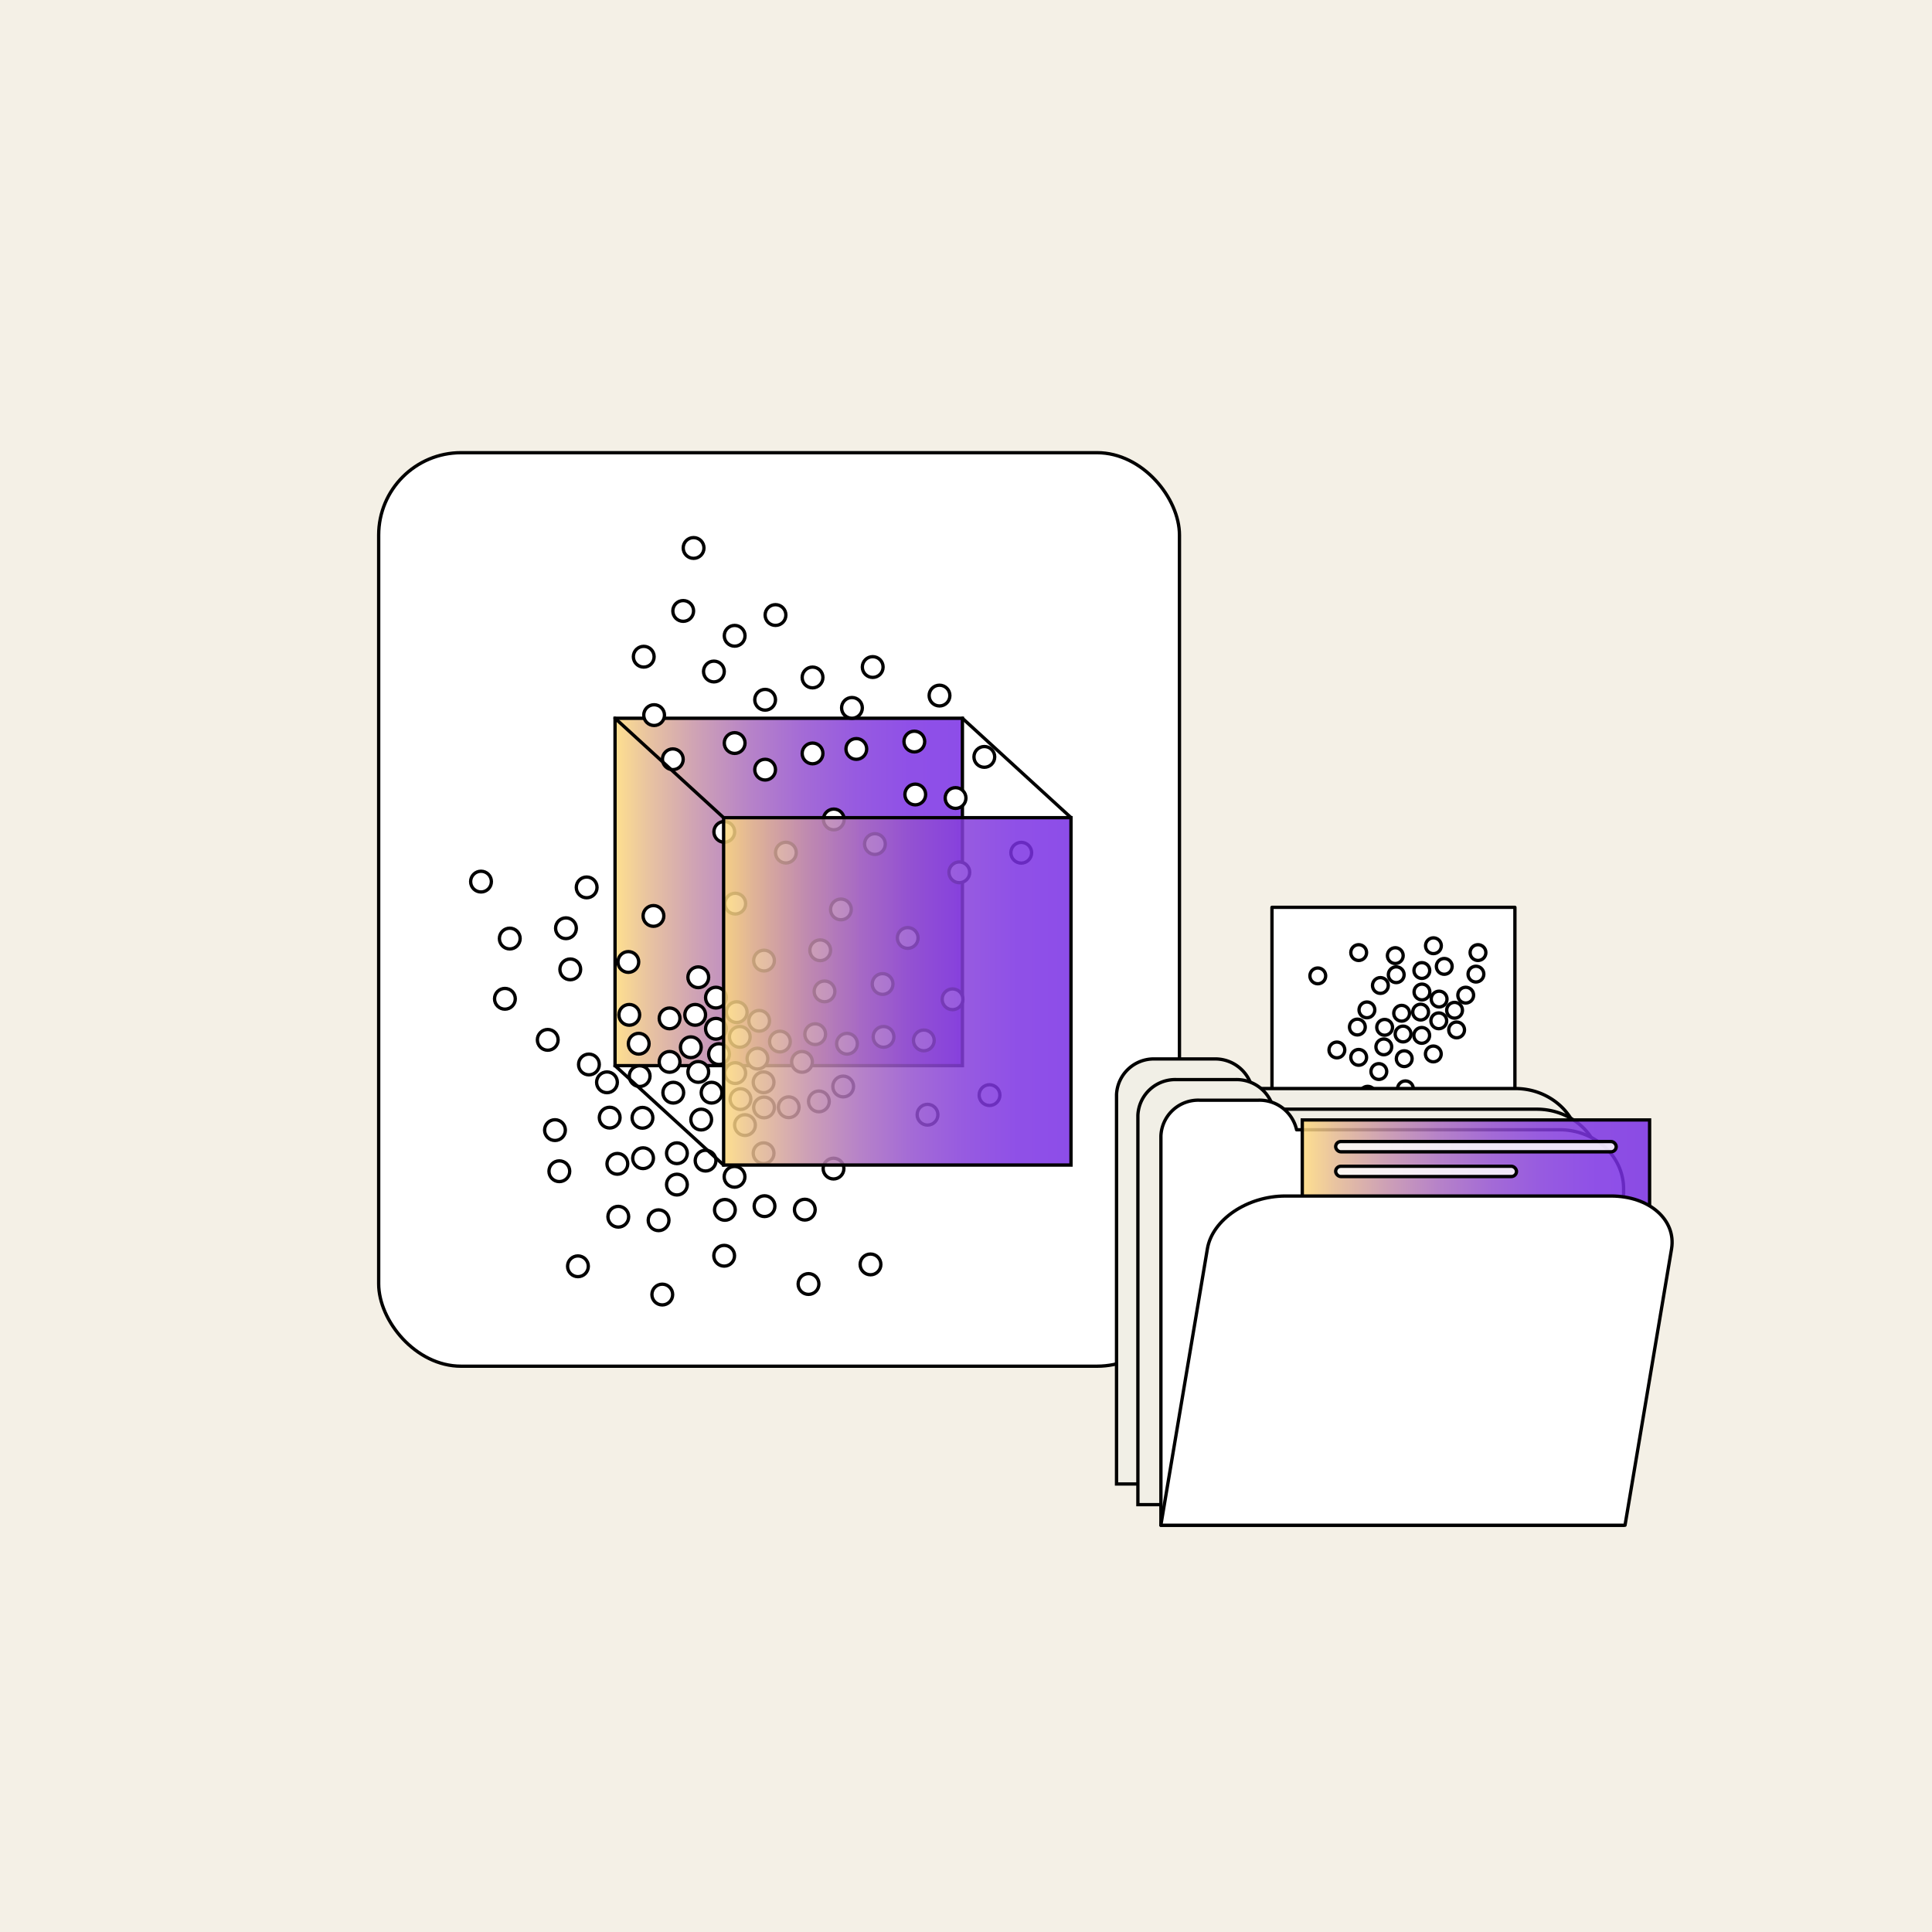 <svg xmlns="http://www.w3.org/2000/svg" xmlns:xlink="http://www.w3.org/1999/xlink" viewBox="0 0 350 350"><defs><style>.cls-1{fill:#f4f0e6;}.cls-10,.cls-2{fill:#fff;}.cls-10,.cls-2,.cls-3,.cls-4,.cls-5,.cls-6,.cls-7,.cls-8,.cls-9{stroke:#000;stroke-width:0.6px;}.cls-10,.cls-2,.cls-3,.cls-4,.cls-5,.cls-6,.cls-7,.cls-9{stroke-linecap:round;}.cls-2{stroke-linejoin:round;}.cls-10,.cls-3,.cls-4,.cls-9{fill-opacity:0.85;}.cls-10,.cls-3,.cls-4,.cls-5,.cls-6,.cls-7,.cls-8,.cls-9{stroke-miterlimit:10;}.cls-3{fill:url(#linear-gradient);}.cls-4{fill:url(#linear-gradient-2);}.cls-5{fill:url(#linear-gradient-3);}.cls-6{fill:url(#linear-gradient-4);}.cls-7{fill:url(#linear-gradient-5);}.cls-8{fill:#f1efe6;}.cls-9{fill:url(#linear-gradient-6);}</style><linearGradient id="linear-gradient" x1="111.42" y1="161.59" x2="174.35" y2="161.59" gradientUnits="userSpaceOnUse"><stop offset="0" stop-color="#fff"/><stop offset="0" stop-color="#fffbf2"/><stop offset="0" stop-color="#fff2d3"/><stop offset="0" stop-color="#feebb7"/><stop offset="0" stop-color="#fee5a1"/><stop offset="0" stop-color="#fee090"/><stop offset="0" stop-color="#fedc85"/><stop offset="0" stop-color="#fedb7e"/><stop offset="0" stop-color="#feda7c"/><stop offset="0.09" stop-color="#e6bb8f"/><stop offset="0.24" stop-color="#c590a9"/><stop offset="0.39" stop-color="#aa6dbf"/><stop offset="0.54" stop-color="#9451cf"/><stop offset="0.69" stop-color="#853edb"/><stop offset="0.84" stop-color="#7c32e3"/><stop offset="1" stop-color="#792ee5"/></linearGradient><linearGradient id="linear-gradient-2" x1="131.09" y1="179.6" x2="194.03" y2="179.6" xlink:href="#linear-gradient"/><linearGradient id="linear-gradient-3" x1="174.35" y1="139.13" x2="194.03" y2="139.13" xlink:href="#linear-gradient"/><linearGradient id="linear-gradient-4" x1="111.42" y1="139.13" x2="131.09" y2="139.13" xlink:href="#linear-gradient"/><linearGradient id="linear-gradient-5" x1="111.42" y1="202.06" x2="131.09" y2="202.06" xlink:href="#linear-gradient"/><linearGradient id="linear-gradient-6" x1="235.92" y1="210.69" x2="298.84" y2="210.69" xlink:href="#linear-gradient"/></defs><g id="Layer_2" data-name="Layer 2"><g id="boundary_boxes" data-name="boundary boxes"><rect class="cls-1" width="350" height="350"/></g><g id="point_cloud_object_detection" data-name="point cloud object detection"><rect class="cls-2" x="68.6" y="82.01" width="145.07" height="165.49" rx="14.93"/><g id="Layer_1-2" data-name="Layer 1"><rect class="cls-3" x="111.42" y="130.12" width="62.93" height="62.93"/></g><circle class="cls-2" cx="123.77" cy="110.68" r="1.88"/><circle class="cls-2" cx="133.09" cy="115.18" r="1.88"/><circle class="cls-2" cx="129.33" cy="121.65" r="1.88"/><circle class="cls-2" cx="138.61" cy="126.77" r="1.88"/><circle class="cls-2" cx="147.2" cy="136.49" r="1.88"/><circle class="cls-2" cx="147.2" cy="122.73" r="1.88"/><circle class="cls-2" cx="121.89" cy="137.55" r="1.88"/><circle class="cls-2" cx="116.62" cy="118.97" r="1.88"/><circle class="cls-2" cx="118.5" cy="129.55" r="1.88"/><circle class="cls-2" cx="133.09" cy="134.61" r="1.88"/><circle class="cls-2" cx="138.61" cy="139.43" r="1.88"/><circle class="cls-2" cx="142.37" cy="154.46" r="1.88"/><circle class="cls-2" cx="131.21" cy="150.7" r="1.88"/><circle class="cls-2" cx="140.49" cy="111.42" r="1.88"/><circle class="cls-2" cx="125.65" cy="99.27" r="1.88"/><circle class="cls-2" cx="92.35" cy="170.03" r="1.88"/><circle class="cls-2" cx="102.53" cy="168.16" r="1.88"/><circle class="cls-2" cx="103.31" cy="175.61" r="1.88"/><circle class="cls-2" cx="113.83" cy="174.27" r="1.88"/><circle class="cls-2" cx="126.5" cy="177.04" r="1.88"/><circle class="cls-2" cx="118.38" cy="165.93" r="1.88"/><circle class="cls-2" cx="106.69" cy="192.84" r="1.88"/><circle class="cls-2" cx="91.47" cy="180.94" r="1.88"/><circle class="cls-2" cx="99.23" cy="188.38" r="1.88"/><circle class="cls-2" cx="114" cy="183.85" r="1.88"/><circle class="cls-2" cx="121.3" cy="184.49" r="1.88"/><circle class="cls-2" cx="133.2" cy="194.4" r="1.88"/><circle class="cls-2" cx="134.14" cy="199.11" r="1.88"/><circle class="cls-2" cx="138.33" cy="196.07" r="1.88"/><circle class="cls-2" cx="138.41" cy="200.62" r="1.88"/><circle class="cls-2" cx="121.97" cy="197.95" r="1.88"/><circle class="cls-2" cx="106.28" cy="160.76" r="1.88"/><circle class="cls-2" cx="87.14" cy="159.71" r="1.88"/><circle class="cls-2" cx="138.41" cy="174.02" r="1.88"/><circle class="cls-2" cx="148.59" cy="172.15" r="1.88"/><circle class="cls-2" cx="149.37" cy="179.6" r="1.88"/><circle class="cls-2" cx="159.89" cy="178.26" r="1.88"/><circle class="cls-2" cx="172.56" cy="181.03" r="1.88"/><circle class="cls-2" cx="164.44" cy="169.92" r="1.88"/><circle class="cls-2" cx="152.75" cy="196.83" r="1.88"/><circle class="cls-2" cx="137.53" cy="184.93" r="1.88"/><circle class="cls-2" cx="148.35" cy="199.53" r="1.88"/><circle class="cls-2" cx="145.29" cy="192.37" r="1.88"/><circle class="cls-2" cx="160.06" cy="187.84" r="1.88"/><circle class="cls-2" cx="167.36" cy="188.48" r="1.88"/><circle class="cls-2" cx="179.26" cy="198.39" r="1.88"/><circle class="cls-2" cx="168.03" cy="201.94" r="1.88"/><circle class="cls-2" cx="127.03" cy="202.82" r="1.88"/><circle class="cls-2" cx="127.82" cy="210.26" r="1.88"/><circle class="cls-2" cx="138.33" cy="208.92" r="1.88"/><circle class="cls-2" cx="151" cy="211.7" r="1.88"/><circle class="cls-2" cx="142.88" cy="200.59" r="1.88"/><circle class="cls-2" cx="131.19" cy="227.49" r="1.88"/><circle class="cls-2" cx="138.5" cy="218.51" r="1.88"/><circle class="cls-2" cx="145.8" cy="219.14" r="1.88"/><circle class="cls-2" cx="157.7" cy="229.06" r="1.88"/><circle class="cls-2" cx="146.47" cy="232.61" r="1.88"/><circle class="cls-2" cx="100.54" cy="204.73" r="1.88"/><circle class="cls-2" cx="101.33" cy="212.18" r="1.88"/><circle class="cls-2" cx="111.84" cy="210.84" r="1.88"/><circle class="cls-2" cx="122.63" cy="208.92" r="1.88"/><circle class="cls-2" cx="115.88" cy="194.95" r="1.88"/><circle class="cls-2" cx="125.15" cy="189.72" r="1.88"/><circle class="cls-2" cx="125.94" cy="183.85" r="1.88"/><circle class="cls-2" cx="130.26" cy="190.96" r="1.88"/><circle class="cls-2" cx="126.5" cy="194.19" r="1.88"/><circle class="cls-2" cx="129.7" cy="186.37" r="1.88"/><circle class="cls-2" cx="129.7" cy="180.73" r="1.88"/><circle class="cls-2" cx="133.46" cy="183.36" r="1.88"/><circle class="cls-2" cx="134.02" cy="187.84" r="1.88"/><circle class="cls-2" cx="137.22" cy="191.78" r="1.88"/><circle class="cls-2" cx="141.29" cy="188.69" r="1.88"/><circle class="cls-2" cx="147.68" cy="187.35" r="1.88"/><circle class="cls-2" cx="153.44" cy="189.08" r="1.88"/><circle class="cls-2" cx="128.91" cy="197.95" r="1.88"/><circle class="cls-2" cx="134.96" cy="203.82" r="1.88"/><circle class="cls-2" cx="133.07" cy="213.19" r="1.88"/><circle class="cls-2" cx="122.63" cy="214.6" r="1.88"/><circle class="cls-2" cx="116.5" cy="209.82" r="1.88"/><circle class="cls-2" cx="110.45" cy="202.47" r="1.88"/><circle class="cls-2" cx="109.96" cy="196.07" r="1.88"/><circle class="cls-2" cx="115.71" cy="189.08" r="1.88"/><circle class="cls-2" cx="121.3" cy="192.37" r="1.88"/><circle class="cls-2" cx="116.39" cy="202.5" r="1.88"/><circle class="cls-2" cx="104.7" cy="229.4" r="1.88"/><circle class="cls-2" cx="112.01" cy="220.42" r="1.88"/><circle class="cls-2" cx="119.31" cy="221.06" r="1.88"/><circle class="cls-2" cx="131.32" cy="219.18" r="1.88"/><circle class="cls-2" cx="119.98" cy="234.52" r="1.88"/><circle class="cls-2" cx="152.34" cy="164.75" r="1.88"/><circle class="cls-2" cx="154.34" cy="128.24" r="1.88"/><circle class="cls-2" cx="155.13" cy="135.68" r="1.88"/><circle class="cls-2" cx="165.64" cy="134.34" r="1.88"/><circle class="cls-2" cx="178.32" cy="137.12" r="1.88"/><circle class="cls-2" cx="170.2" cy="126.01" r="1.88"/><circle class="cls-2" cx="158.5" cy="152.91" r="1.88"/><circle class="cls-2" cx="151.05" cy="148.45" r="1.88"/><circle class="cls-2" cx="165.81" cy="143.93" r="1.88"/><circle class="cls-2" cx="173.11" cy="144.57" r="1.88"/><circle class="cls-2" cx="185.01" cy="154.48" r="1.88"/><circle class="cls-2" cx="173.79" cy="158.03" r="1.88"/><circle class="cls-2" cx="158.1" cy="120.84" r="1.88"/><circle class="cls-2" cx="133.2" cy="163.7" r="1.88"/><rect class="cls-4" x="131.09" y="148.13" width="62.93" height="62.93"/><line class="cls-5" x1="174.35" y1="130.12" x2="194.03" y2="148.13"/><line class="cls-6" x1="111.42" y1="130.12" x2="131.09" y2="148.13"/><line class="cls-7" x1="111.42" y1="193.06" x2="131.09" y2="211.06"/><rect class="cls-2" x="230.43" y="164.37" width="44.01" height="44.01"/><circle class="cls-2" cx="244.32" cy="198.75" r="1.43"/><circle class="cls-2" cx="238.21" cy="201.24" r="1.43"/><circle class="cls-2" cx="242.19" cy="190.21" r="1.43"/><circle class="cls-2" cx="245.9" cy="186.06" r="1.43"/><circle class="cls-2" cx="257.36" cy="183.35" r="1.43"/><circle class="cls-2" cx="260.65" cy="184.93" r="1.43"/><circle class="cls-2" cx="260.71" cy="180.99" r="1.43"/><circle class="cls-2" cx="263.51" cy="183.02" r="1.43"/><circle class="cls-2" cx="254.39" cy="191.79" r="1.43"/><circle class="cls-2" cx="267.75" cy="172.57" r="1.43"/><circle class="cls-2" cx="252.77" cy="173.12" r="1.43"/><circle class="cls-2" cx="267.38" cy="176.47" r="1.43"/><circle class="cls-2" cx="261.64" cy="175.07" r="1.43"/><circle class="cls-2" cx="259.66" cy="190.93" r="1.43"/><circle class="cls-2" cx="265.53" cy="180.28" r="1.43"/><circle class="cls-2" cx="249.79" cy="194.12" r="1.43"/><circle class="cls-2" cx="250.84" cy="186.11" r="1.43"/><circle class="cls-2" cx="247.63" cy="182.95" r="1.43"/><circle class="cls-2" cx="253.92" cy="183.56" r="1.43"/><circle class="cls-2" cx="254.18" cy="187.32" r="1.43"/><circle class="cls-2" cx="250.07" cy="178.53" r="1.43"/><circle class="cls-2" cx="238.73" cy="176.79" r="1.43"/><circle class="cls-2" cx="246.14" cy="172.57" r="1.43"/><circle class="cls-2" cx="252.94" cy="176.58" r="1.43"/><circle class="cls-2" cx="257.6" cy="179.71" r="1.43"/><circle class="cls-2" cx="257.58" cy="175.82" r="1.43"/><circle class="cls-2" cx="259.68" cy="171.33" r="1.43"/><circle class="cls-2" cx="257.56" cy="187.57" r="1.43"/><circle class="cls-2" cx="263.88" cy="186.58" r="1.43"/><circle class="cls-2" cx="251.88" cy="200.85" r="1.43"/><circle class="cls-2" cx="247.77" cy="198.23" r="1.43"/><circle class="cls-2" cx="246.14" cy="191.55" r="1.43"/><circle class="cls-2" cx="250.69" cy="189.65" r="1.43"/><circle class="cls-2" cx="254.61" cy="197.25" r="1.43"/><path class="cls-8" d="M274.52,197.2H226.86a6.88,6.88,0,0,0-6.93-5.36H209.27a6.76,6.76,0,0,0-7,6.47v70.53h83.82v-61C286.06,202,280.89,197.2,274.52,197.2Z"/><path class="cls-8" d="M278.39,200.94H230.72a6.88,6.88,0,0,0-6.92-5.36H213.14a6.77,6.77,0,0,0-7,6.47v70.53h83.82v-61C289.92,205.69,284.76,200.94,278.39,200.94Z"/><path class="cls-2" d="M282.56,204.67H234.89a6.89,6.89,0,0,0-6.92-5.36H217.31a6.77,6.77,0,0,0-7,6.47v70.53h83.82v-61C294.09,209.42,288.93,204.67,282.56,204.67Z"/><rect class="cls-9" x="235.92" y="202.89" width="62.92" height="15.59"/><rect class="cls-10" x="241.97" y="206.8" width="50.82" height="1.86" rx="0.93"/><rect class="cls-10" x="241.97" y="211.28" width="32.76" height="1.86" rx="0.93"/><path class="cls-2" d="M291.87,216.67h-59c-6.92,0-13.25,4.28-14.14,9.56l-8.43,50.08h84.09l8.43-50.08C303.68,221,298.79,216.67,291.87,216.67Z"/></g></g></svg>
